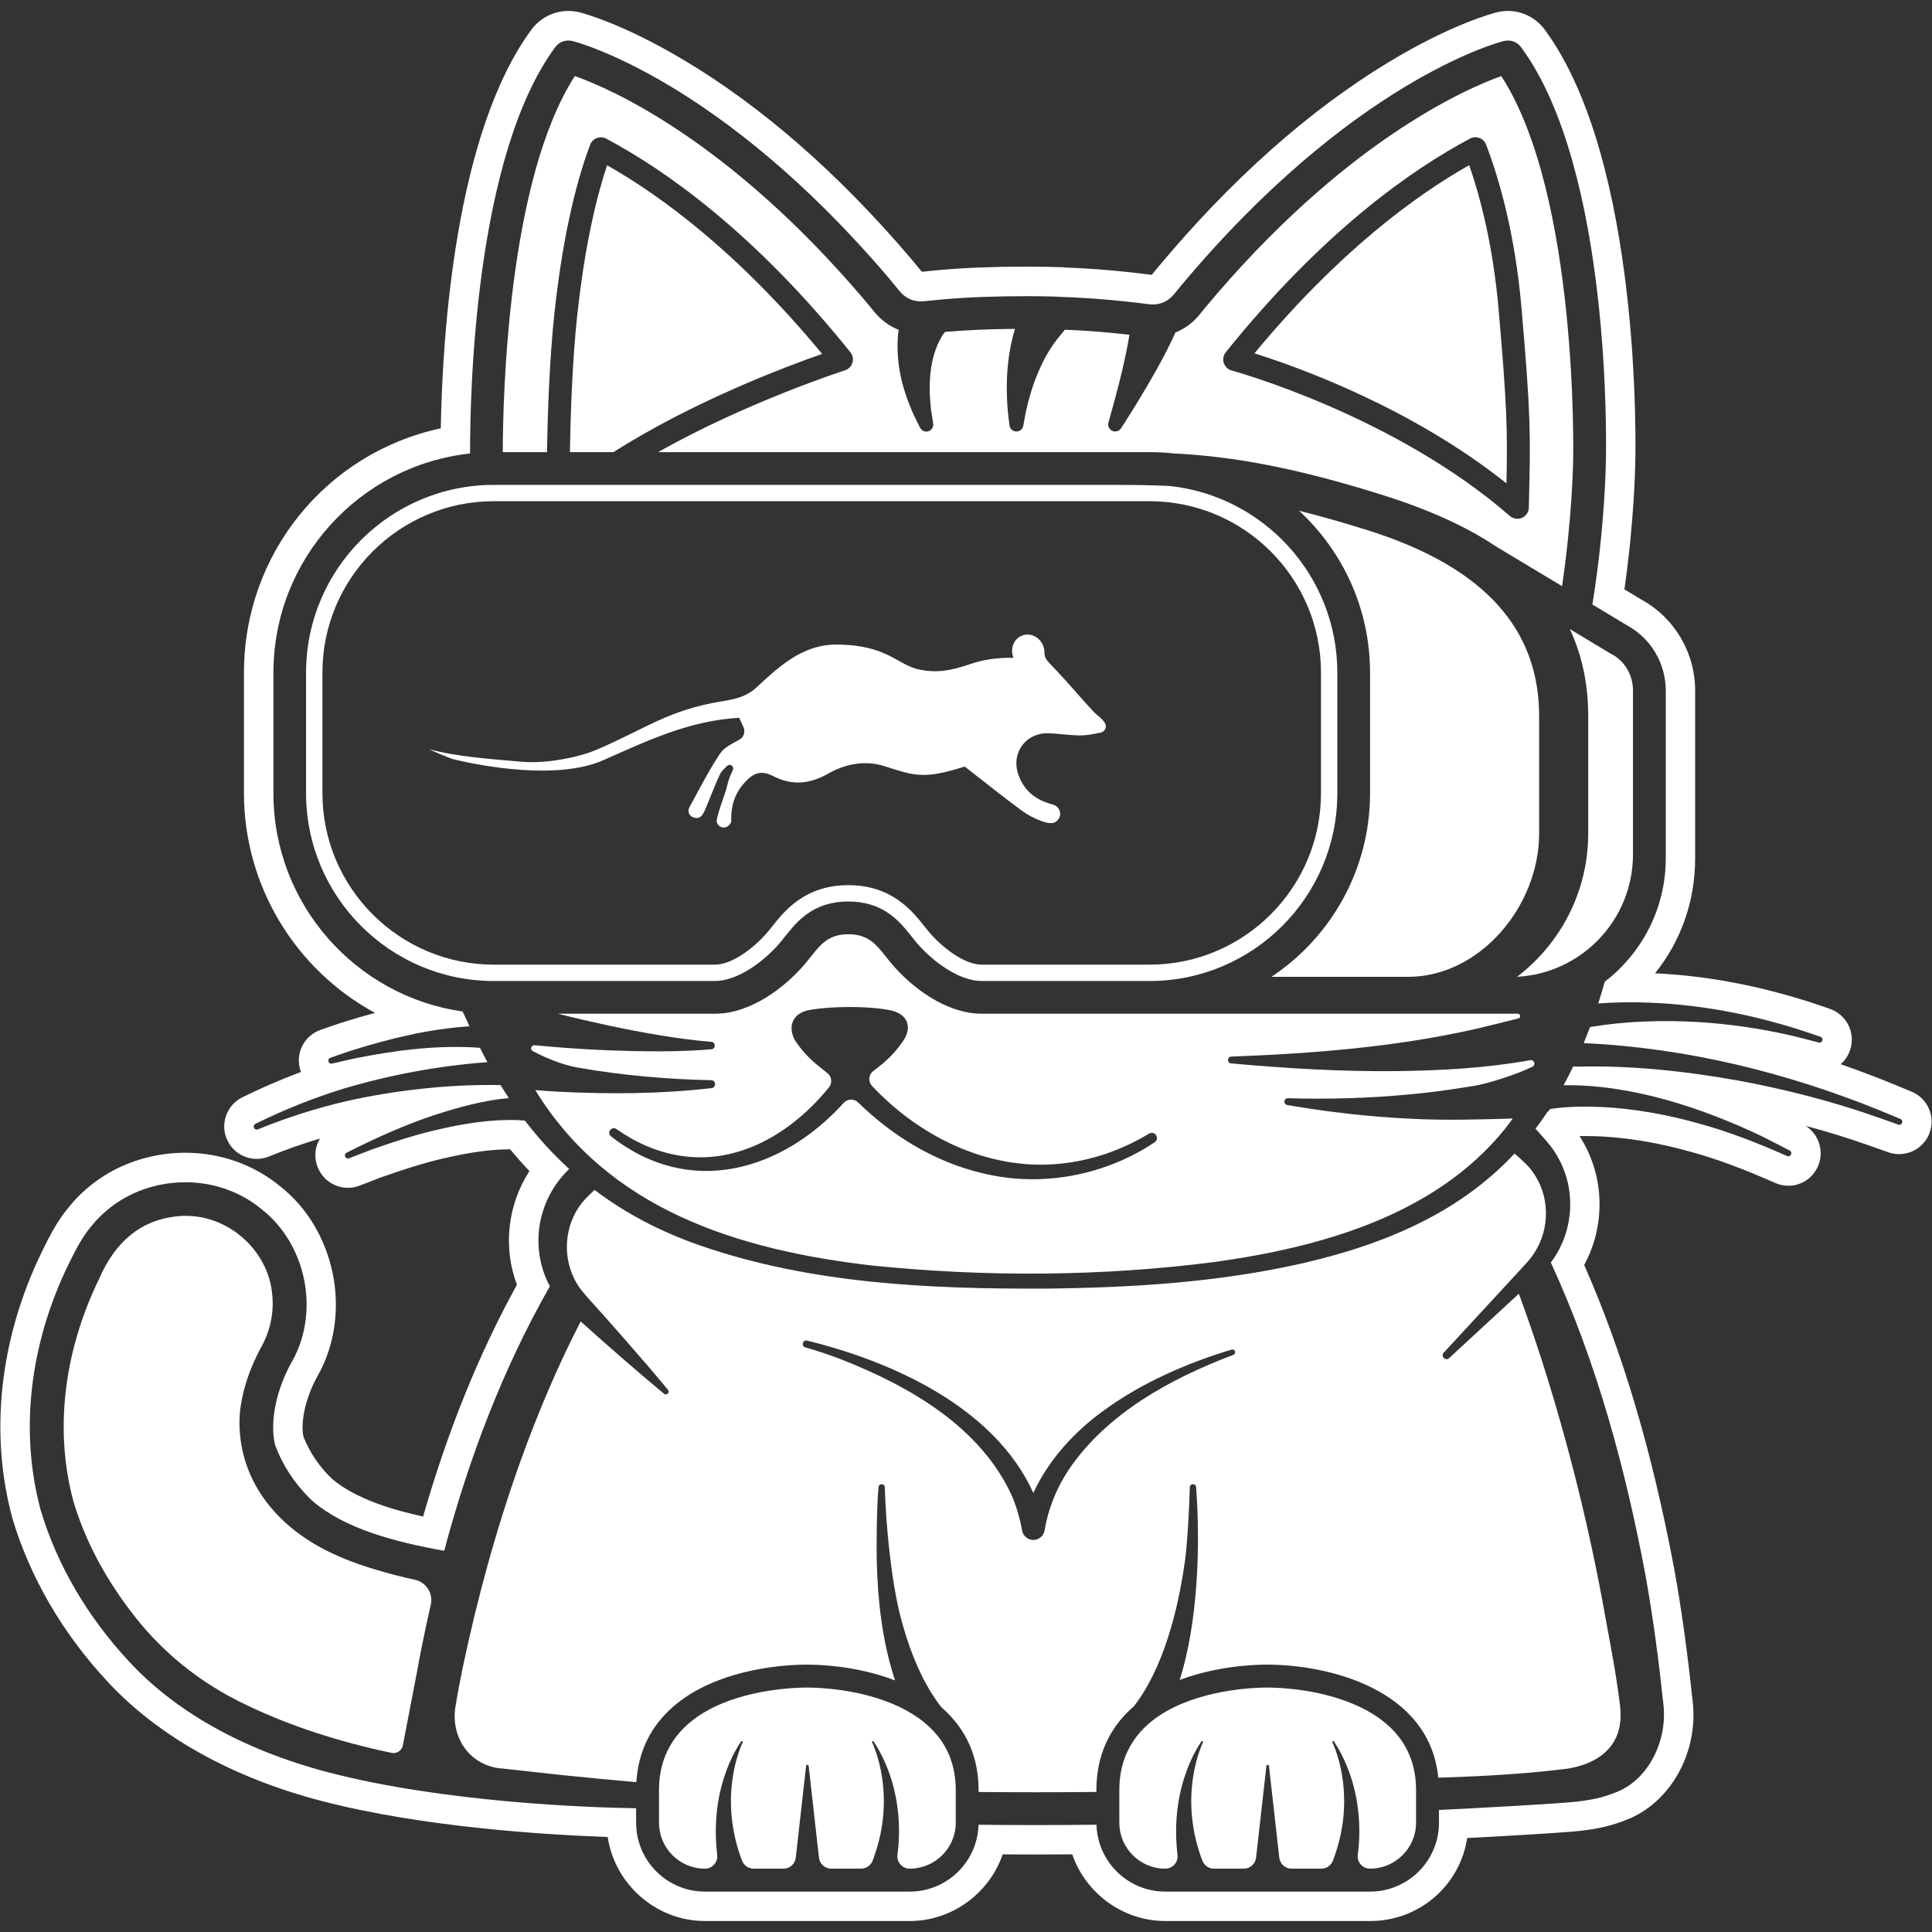 <?xml version="1.0" encoding="UTF-8"?>
<svg id="Layer_1" data-name="Layer 1" xmlns="http://www.w3.org/2000/svg" viewBox="0 0 1080 1080">
  <rect x="0" y="0" width="1080" height="1080" fill="#333333" stroke="none"/>
  <defs>
    <style>
      .cls-1 {
        fill: #fff;
        stroke-width: 0px;
      }
    </style>
  </defs>
  <path class="cls-1" d="M339.4,92.39c-7.37,21.89-13.1,50.5-16.67,83.39-2.83,26.05-3.81,56.7-4.15,76.98h24.33c44.41-28.3,96.22-47.79,116.67-54.93-47.17-56.98-90.22-88.46-120.19-105.43Z"/>
  <path class="cls-1" d="M406.49,428.13c.62-.61,1.56-.75,2.32-.33,0,0,.02.01.03.02.87.48,1.25,1.55.86,2.48-1.09,2.58-2.33,5.09-2.94,7.82-1.55,6.91-4.89,13.54-6.13,20.53-.11.61.12,1.28.5,1.97,1.28,2.29,4.49,2.67,6.3.76.79-.84,1.36-1.66,1.34-2.47-.26-7.99,1.78-14.9,7-20.9,5.21-5.97,9.52-7.7,16.49-4.14,10.83,5.53,20.54,4.3,30.77-1.44,9.73-5.46,20.52-7.58,31.36-4.14,16.73,5.32,21.87,7.56,44.88.21,10.8,8.39,20.99,16.57,31.48,24.33,3.47,2.57,7.29,4.67,11.36,6.12,5.14,1.84,7.91,1.66,9.81-1.43,1.81-2.94.08-6.78-3.24-7.73-.92-.26-1.84-.54-2.75-.83-8.36-2.7-14.15-8.13-16.85-16.54-3.8-11.81,4.5-22.89,16.94-22.52,6.23.18,12.44,1.29,18.65,1.19,3.28-.05,6.55-.74,10.57-1.55,2.47-.49,3.74-3.34,2.37-5.45-1.84-2.83-4.2-4.05-5.94-5.88-7.22-7.62-13.88-15.79-21.12-23.39-2.08-2.18-3.98-4.08-5.34-5.8-.98-1.24-1.37-2.81-1.38-4.39,0-1.2-.23-2.43-.69-3.64-1.91-4.93-7.2-7.49-11.81-5.7-4.61,1.79-6.79,7.23-4.88,12.17.04.1.1.19.14.29-8.68-.28-16.98.97-24.31,3.5-11,3.79-18.54,4.95-27.86,3.15-13.02-2.52-17.61-13.72-46.34-14.1-19.88-.26-33.63,13.31-45.44,24.19-5.39,4.96-11.88,6.39-18.75,7.49-30.5,4.89-42.61,15.31-71.19,27.46-7.46,3.17-25.88,7.7-41.12,6.37-17.21-1.5-36.89-2.87-51.91-7.07.13.07,11.02,5.02,14.13,5.77,14.66,3.52,57.63,11.9,83.51.42,24.7-10.96,48.04-22.07,75.89-23.71.82,1.78,1.6,3.51,2.4,5.24,1.18,2.58.19,5.65-2.29,7.03-4.49,2.48-8.53,4.4-10.66,7.58-6.44,9.62-11.71,20.02-17.28,30.22-1.18,2.16-.12,4.88,2.22,5.64,3.4,1.1,4.93-.36,6.88-4.99,2.66-6.32,5.02-12.79,7.93-18.99.86-1.84,2.54-3.29,4.07-4.81Z"/>
  <path class="cls-1" d="M436.53,526.39c.77-.92,1.53-1.88,2.3-2.86,6.56-8.26,15.54-19.58,35.39-19.58s28.83,11.32,35.39,19.58c.77.97,1.53,1.93,2.3,2.86,9.11,10.95,24.07,22,36.92,22h93.8c57.86,0,104.94-47.08,104.94-104.94v-67.46c0-54.07-41.11-98.71-93.72-104.33-11.45-.55-22.52-.6-34.18-.61h-343.64c-57.86,0-104.94,47.08-104.94,104.94v67.46c0,57.86,47.07,104.94,104.94,104.94h123.57c12.85,0,27.8-11.05,36.92-22ZM180.24,443.44v-67.46c0-52.82,42.97-95.8,95.8-95.8h366.6c52.82,0,95.8,42.97,95.8,95.8v67.46c0,52.82-42.97,95.8-95.8,95.8h-93.8c-9.84,0-22.39-9.69-29.89-18.7-.65-.78-1.29-1.59-1.95-2.41l-.22-.28c-6.84-8.62-18.29-23.04-42.55-23.04s-35.71,14.42-42.55,23.04l-.22.28c-.65.82-1.3,1.64-1.95,2.42-7.5,9-20.05,18.7-29.89,18.7h-123.57c-52.82,0-95.8-42.97-95.8-95.8Z"/>
  <path class="cls-1" d="M310,174.39c4.08-37.55,10.96-69.88,19.91-93.5.65-1.72,2.01-3.07,3.73-3.72,1.72-.65,3.64-.53,5.26.34,32.26,17.15,82.13,51.78,136.48,119.41,1.32,1.64,1.75,3.83,1.14,5.85-.61,2.02-2.18,3.61-4.18,4.25-.62.2-54.44,17.53-104.5,45.72h248.61c1.34,0,2.68,0,4.02,0h22.17c4.38,0,8.71.24,12.98.69,30.29,1.56,64.4,6.65,117.36,23.32,25.88,8.15,46.84,17.67,63.45,28.83v-.02s36.77,22.12,36.77,22.12c0,0,0-.01,0-.02,5.83-39.35,6.2-70.35,6.2-70.69.04-1.63,3.02-147.75-40.18-214.44-20.02,7.17-88.43,36.92-165.71,129.69-.68.8-1.79,2.19-3.09,3.79-3.58,4.43-8.22,7.79-13.39,9.9-.21.48-.41.96-.63,1.44-6.04,13.2-13.46,25.71-20.92,38.11-2.89,4.7-5.83,9.34-8.8,13.95-1.17,1.81-3.58,2.34-5.39,1.17-1.48-.97-2.1-2.74-1.65-4.35,4.5-16.16,8.97-32.51,11.74-49.06-1.18-.13-2.35-.3-3.53-.42-10.79-1.19-21.69-2-32.59-2.45-3.05,4.08-8.73,9.17-15.04,24.13-2.91,6.89-5.14,14.32-6.75,21.72-.51,2.52-.93,5.06-1.41,7.64-.29,2.21-2.38,3.79-4.59,3.36-1.72-.33-2.94-1.72-3.15-3.36-.33-2.71-.69-5.45-.97-8.19-1.32-15.29-.44-30.92,4.04-45.75,0,0,0,0,0,0-.44,0-.89,0-1.32,0-13.92.15-26.06.69-37.74,1.7-.8.84-1.43,1.88-2.08,2.93-6.93,11.9-7.31,26.97-5.81,40.5l1.17,7.52c.49,2.18-.97,4.37-3.2,4.72-1.7.26-3.33-.64-4.08-2.12l-3.62-7.3c-3.36-7.59-6.25-15.78-7.7-24.03-1.3-7.46-1.79-15.58-.66-23.39-5.18-2.07-9.84-5.43-13.51-9.93-2.34-2.87-4.64-5.67-6.09-7.35-75.8-89.11-141.77-117.64-161.4-124.58-37.3,57.77-40.23,177.6-40.3,210.22h0s24.72,0,24.72,0c.34-20.54,1.34-51.75,4.23-78.36ZM685.21,196.92c54.38-67.66,104.27-102.3,136.55-119.45,1.62-.86,3.53-.99,5.25-.34,1.72.64,3.08,1.99,3.73,3.71,7.01,18.31,16.14,49.08,19.82,91.64,5.24,60.52,5.03,69.8,4.13,108.87l-.06,2.42c-.06,2.48-1.54,4.71-3.81,5.71-.83.37-1.71.54-2.58.54-1.52,0-3.02-.54-4.21-1.57-64.9-56.53-154.59-81.09-155.49-81.33-2.09-.56-3.75-2.14-4.42-4.19-.67-2.06-.26-4.31,1.09-6Z"/>
  <path class="cls-1" d="M231.9,883.09c-3.91-.85-7.74-1.75-11.51-2.73-17.65-4.68-37.93-11.18-54.56-23.95-34.68-26.6-32.76-60.22-31.35-69.89,1.46-9.99,4.63-19.79,9.7-29.95l1.42-2.75.74-1.37c4.84-8.82,6.91-19.07,5.82-28.88-2.14-24.23-23.82-43.91-48.33-43.91-1.73,0-3.46.1-5.17.3-19.64,2.06-34.22,13.88-43.36,35.15-19.81,40.75-24.87,84.78-14.28,124.06,6.09,20.57,16.5,40.78,30.93,60.03,17.29,23.48,39.72,41.76,66.68,54.33,23.59,11.26,50.12,19.97,80.27,26.34,2.9.61,5.75-1.3,6.31-4.21l8.09-42.03c.34-1.9.69-3.81,1.03-5.71,1.99-10.33,4.15-20.63,6.49-30.9,1.44-6.31-2.59-12.56-8.91-13.93Z"/>
  <path class="cls-1" d="M710.75,546.06h76.3c40.44,0,73.34-39.72,73.34-80.16v-65.48c0-47.23-28.61-82.84-95.65-103.95-14.24-4.48-26.96-8.07-38.56-10.96,24.38,22.53,39.68,54.74,39.68,90.47v67.46c0,42.78-21.92,80.52-55.11,102.62Z"/>
  <path class="cls-1" d="M837.8,173.58c-3.13-36.1-10.26-63.29-16.51-81.26-29.94,16.93-72.94,48.34-120.06,105.2,23.7,7.43,87.38,30.04,140.89,72.68.63-30.02.33-42.84-4.33-96.63Z"/>
  <path class="cls-1" d="M488,707.48c63.43,6.47,128.08,6.09,191.29-2.06,59.25-8.28,122.92-26.02,161.95-74.3,1.51-1.91,2.97-3.87,4.4-5.86-18.71.56-38.09,1.14-56.65.13-23.31-1.06-46.5-3.73-69.44-7.68-2.26-.39-2.01-3.85.39-3.78,22.95.63,45.91,0,68.71-2.23,11.95-1.07,23.67-2.77,35.38-4.7,7.62-1.25,22.92-6.05,32.57-10.66,2.07-.99,1.07-4.1-1.19-3.69-24.69,4.44-49.49,5.78-74.5,6.11-31.04.33-61.87-1.5-92.72-4.32-2.3-.21-2.32-3.73.12-3.8,45.59-1.69,91.61-5.33,136.1-15.34,6.67-1.54,16.78-4.07,24.36-5.99,1.52-.39,1.24-2.63-.33-2.63h-299.59c-20.04,0-39.47-14.76-50.97-28.58-.86-1.03-1.71-2.1-2.57-3.19-5.61-7.07-10.05-12.66-21.07-12.66s-15.45,5.59-21.07,12.66c-.86,1.09-1.71,2.16-2.57,3.19-11.5,13.82-30.93,28.58-50.97,28.58h-87.79c9.44,2.38,18.94,4.57,28.38,6.6,9.48,2.02,19.01,3.86,28.58,5.44,9.57,1.57,19.19,2.9,28.87,3.69,2.48.2,2.56,3.92.01,4.16-9.84.83-19.72,1.11-29.59,1.14-23.19-.05-46.19-1.17-69.22-3.42-1.94-.19-2.74,2.42-1.01,3.32,7.44,3.85,16.36,7.64,25.19,9.19,24.6,4.31,49.69,6.53,74.51,7.04,2.7.03,2.99,4.08.25,4.42-28.34,3.28-56.95,3.46-85.46,2.03-4.38-.25-8.74-.55-13.14-.93,40.85,66.67,113.01,89.46,188.81,98.13ZM341.12,631.67c.84-1.07,2.37-1.29,3.48-.51,10.58,7.45,22.59,12.81,35.13,14.81,33.04,5.54,63.35-13.01,83.67-38.14,1.81-2.24,1.64-5.49-.4-7.53l-5.9-4.76c-4.47-3.6-8.41-7.81-11.7-12.51l-.79-1.13c-4.53-7.73-1.69-15.24,7.11-17.15,0,0,8.4-1.83,23.27-1.83s22.76,1.83,22.76,1.83c9.12,1.92,12.69,8.98,7.11,17.15l-.79,1.12c-3.44,4.86-7.57,9.19-12.26,12.86l-4.23,3.31c-2.15,2.15-2.2,5.63-.12,7.85,28.15,29.99,68.99,49.18,110.49,42.81,15.58-2.25,30.67-7.89,44.29-16.1,1.13-.68,2.63-.62,3.58.3,1.4,1.36,1.1,3.53-.4,4.51-27.92,18.67-63.7,25.39-96.49,17.2-26.3-6.23-49.98-20.65-69.23-39.48-2.28-2.23-5.93-2.1-8.07.26-34.03,37.58-85.58,53.58-130.06,18.69-1.11-.86-1.31-2.46-.44-3.57Z"/>
  <path class="cls-1" d="M912.85,477.57v-91.53c0-8.52-4.54-16.58-12.13-20.46-.22-.11-.44-.23-.65-.36l-22.53-13.56c6.83,14.55,10.28,30.85,10.28,48.76v65.48c0,32.65-15.62,61.7-39.76,80.13,36.11-1.96,64.79-31.86,64.79-68.45Z"/>
  <path class="cls-1" d="M1068.8,610.35s-11.01-4.58-11.01-4.58c-9.59-3.9-19.22-7.53-28.85-10.87,2.54-2.22,4.48-5.17,5.5-8.63,2.74-9.29-2.3-19.1-11.56-22.34l-8.31-2.82c-30.28-9.99-60.28-15.7-89.38-17.03,14.55-18.12,22.4-40.41,22.4-64.28v-93.78c0-21.2-11.53-40.68-30.1-50.89l-9.44-5.68c5.53-38.69,6.04-68.46,6.08-71.75.17-6.81,3.59-167.56-50.63-241.15-4.81-6.53-12.5-10.43-20.56-10.43-2.12,0-4.24.27-6.29.79-2.52.63-25.62,6.78-60.45,27.88-44.74,27.1-88.25,65.84-129.28,115.09-.68.81-1.78,2.15-3.09,3.77-3.66-.48-7.51-.94-11.74-1.41-12.3-1.35-24.83-2.27-37.27-2.74-.52-.12-1.06-.18-1.6-.18h-2.12c-4.23-.14-8.56-.22-13.22-.24h-1.6c-.78-.02-1.56-.02-2.34-.02-18.47,0-33.86.59-48.43,1.86-3.47.3-6.89.64-10.19,1-2.37-2.9-4.64-5.65-6.08-7.34-40.48-47.59-83.29-84.99-127.26-111.18-33.62-20.02-55.61-25.89-58-26.49-2.07-.53-4.2-.79-6.33-.79-8.06,0-15.75,3.9-20.55,10.42-42.71,57.96-49.8,170.95-50.7,222.9-64.12,13.77-110.03,70.23-110.03,136.51v67.46c0,51.7,28.69,98.64,73.26,122.81-6,1.6-12.26,3.43-18.85,5.51-2.55.84-5.08,1.72-7.6,2.6l-3.93,1.36c-8.77,3.05-13.81,12.16-11.74,21.14.19.82.43,1.63.72,2.41-11.12,4.15-22.07,8.89-32.65,14.11-8.51,4.12-12.46,14.22-9,22.95,1.79,4.57,5.41,8.27,9.96,10.16,2.21.91,4.55,1.38,6.95,1.38s4.77-.47,6.92-1.37c9.34-3.8,18.87-7.16,28.46-10.03-2.98,4.88-3.51,11.06-.98,16.76,2.91,6.56,9.43,10.8,16.6,10.8,2.19,0,4.35-.39,6.43-1.18l6.37-2.45c2.46-.94,4.17-1.61,5.41-2.11.1-.03.2-.07.3-.1,14.53-5.15,26.31-8.71,36.08-10.87,14.16-3.26,25.64-4.79,36.11-4.81,3.45,4.2,7.05,8.27,10.75,12.17-12.23,18.98-14.87,42.52-6.98,63.51-21.4,38.94-38.6,81.43-52.45,129.6-16.57-3.63-37.3-9.66-50.73-20.89-7.14-6.74-12.87-15.2-16.2-23.9-1.75-8.86,1.66-22.97,8.44-34.65l.18-.33c18.64-34.45,9.18-80.48-21.4-104.68-14.65-12.19-33.52-18.91-53.14-18.91-25.87,0-49.68,11.13-65.23,30.44-6.79,8.11-11.16,17.01-15.04,24.9C-.15,748.17-6.01,801.02,6.92,848.7l.08.29c9.78,32.79,28.16,64.28,53.12,91.05,28.37,30.64,69.7,53.69,119.53,66.68,57.15,14.89,126.88,19.01,160.06,20.15,3.89,26.41,27.08,46.99,54.32,46.99h114.56c23.42,0,44.38-15.35,51.92-37.25,6.4.04,12.46.06,18.31.06,6.53,0,13.34-.02,20.58-.07,7.53,21.91,28.5,37.26,51.96,37.26h114.56c27.54,0,50.2-19.9,54.26-46.4,20.16-1.04,54.17-2.96,63.11-4,10.45-1.21,17.86-2.96,25.53-6.05,24.78-9.23,40.83-37.82,37.37-66.44-2.88-27.37-6.2-51.33-10.17-73.29-12.31-65.7-28.83-121.55-50.45-170.57,11.67-21.39,11.46-48.04-.8-69.03-.55-1.02-1.15-2.02-1.78-3,.92-.02,1.87-.03,2.84-.03,3.1,0,6.41.09,10.05.26,15.72.92,32.07,3.74,48.69,8.4,13.96,3.74,29.14,9.32,47.88,17.61l.36.15c2.23.91,4.56,1.36,6.93,1.36,7.07,0,13.33-4.03,16.35-10.52,3.84-8.28.93-18.01-6.66-22.94,12.13,3.24,23.89,6.88,35.17,10.87.64.23,11.29,3.99,11.29,3.99,1.87.62,3.81.94,5.77.94h0c7.47,0,14.27-4.7,16.92-11.69,3.47-9.15-.84-19.32-9.8-23.15ZM1061.11,628.64s-10.91-3.86-10.95-3.87c-25.32-8.97-51.47-15.71-77.85-20.61-29.86-5.39-60.58-8.69-90.84-7.9-.73.03-1.38-.06-2-.2-1.74,3.62-3.53,7.17-5.41,10.59,37.69-.56,77.1,12.54,110.34,28.28,5.39,2.68,10.71,5.5,16.05,8.23,1.84.97.61,3.89-1.43,3.07-16.23-7.19-33.03-13.82-50.18-18.41-16.85-4.73-34.6-7.92-51.99-8.93-10.05-.48-20.32-.5-30.25,1.06-.56.68-1.14,1.3-1.73,1.85-2.1,3.14-4.26,6.21-6.51,9.17,4.08,4.58,9.32,9.99,12.08,15.19,11.15,18.84,9.23,42.78-3.52,59.59,25.56,55.55,41.71,115.01,52.94,174.97,4.29,23.74,7.45,48.02,9.98,71.98,2.45,20.32-8.45,42.61-26.94,49.37-6.71,2.73-13.13,4.09-21.48,5.05-9.67,1.12-57.68,3.78-77.03,4.64v7.19c0,21.19-17.26,38.46-38.46,38.46h-114.56c-20.85,0-37.87-16.68-38.42-37.38h0c-11.34.11-22.73.19-34.12.19-10.64,0-21.26-.06-31.83-.17-.59,20.68-17.58,37.36-38.4,37.36h-114.56c-20.85,0-37.87-16.68-38.42-37.38-.04-.35-.04-.71-.04-1.08v-8.13c-26.49-.37-107.51-3.27-171.77-20.01-49.49-12.9-86.69-35.03-111.6-61.93-23.27-24.96-40.37-54.2-49.43-84.57-11.86-43.75-6.38-92.51,15.42-137.34,3.61-7.35,7.34-14.95,12.86-21.54,12.56-15.59,31.74-24.54,52.61-24.54,15.82,0,30.99,5.39,42.7,15.18,24.7,19.47,32.35,56.44,17.37,84.12-9.23,15.9-13.13,34.51-9.97,47.5,4.18,11.56,11.66,22.75,21.07,31.52,18.14,15.4,45.49,22.68,73.46,27.69,13.73-51.42,32.61-101.43,59.08-147.88-11.34-21.02-7.52-48.06,10.8-65.56-8.98-8.19-17.21-17.2-24.75-27.03-1.21-.11-2.52-.2-3.29-.26-15.09-.59-29.99,1.74-44.73,5.13-12.37,2.74-25.86,7.13-37.89,11.4,0,0-12.42,4.78-12.44,4.79-1.94.74-3.29-2.11-1.36-3.1,15.6-7.92,32.81-15.74,49.42-21.16,13.33-4.29,27.22-8.17,41.31-9.4-1.58-2.38-3.13-4.8-4.64-7.26-27.9-.62-59.18,2.88-86.29,9-16.84,3.93-33.29,9.2-49.33,15.73-.87.38-1.91-.04-2.25-.93-.33-.83.05-1.77.84-2.15,15.73-7.77,32.1-14.33,48.88-19.54,25.31-7.64,53.85-12.99,80.8-14.92-1.42-2.63-2.79-5.31-4.14-8.03-23.76-1.78-47.85,1.44-71.15,6.16,0,0-11.5,2.64-11.5,2.64-.92.25-1.88-.32-2.09-1.26-.2-.85.29-1.7,1.1-1.98,3.76-1.29,7.5-2.63,11.28-3.88,21.54-6.78,43.85-12.27,66.48-13.7-1.29-2.75-2.56-5.51-3.8-8.27-59.72-8.5-105.79-59.94-105.79-121.97v-67.46c0-63.45,48.21-115.84,109.92-122.5v-.02c-.07-34.29,2.69-166.19,47.6-227.13,2.19-2.98,5.98-4.35,9.58-3.44,3.35.84,82.78,21.87,176.77,132.37,1.5,1.76,3.88,4.64,6.31,7.63,1.65,2.01,3.71,3.53,6.02,4.46,2.29.93,4.81,1.3,7.37,1.02,3.51-.38,7-.73,10.55-1.04,14.32-1.24,29.24-1.79,47-1.79.84,0,1.7,0,2.54.02.43,0,.87.01,1.3.01,0,0,.02-.01.02-.01,4.33.02,8.67.09,13.02.24h.02s.06.04.08.05c13.17.41,26.32,1.33,39.37,2.76,4,.44,7.99.91,11.96,1.44,4.92.66,9.71-1.02,13.07-4.53.31-.31.6-.64.88-.99,1.37-1.7,2.56-3.16,3.27-4,95.88-115.08,177.74-136.78,181.18-137.64,3.6-.91,7.41.46,9.6,3.44,50.76,68.88,47.6,224.39,47.43,230.97-.02,1.41-.42,36.5-7.55,80.59,0,0,0,0,0,0l19.18,11.54c13.47,7.28,21.83,21.28,21.83,36.6v93.78c0,28.05-13.37,53.02-34.07,68.91-1.18,4.15-2.4,8.21-3.68,12.17,39.18-2.74,78.87,3.58,116.03,15.85,0,0,8.2,2.78,8.2,2.78,1.97.69,1.17,3.76-.96,3.24-5.06-1.24-11.67-3.17-16.66-4.21-16.61-3.77-33.56-6.18-50.53-7.24-20.28-1.17-40.67-.58-60.67,2.79-1.14,3.05-2.32,6.05-3.53,8.98,57.17,2.57,113.47,16.42,166.33,37.93,0,0,10.74,4.46,10.74,4.46,1.92.82.91,3.86-1.21,3.16Z"/>
  <path class="cls-1" d="M846.66,644.83c-28.32,30.26-66.62,49.35-118.23,61.29-47.36,10.79-96.27,13.76-144.63,14.22-64.56.25-130.48-2.71-192.05-23.98-22.44-7.73-42.15-18.16-59.44-31.19-1.13,1.12-2.41,2.32-3.45,3.38-14.35,13.6-15.98,37.03-3.83,52.68,3.07,3.92,8.59,9.7,11.93,13.53,6.16,6.89,18.45,20.94,24.48,27.95,4.01,4.73,8.04,9.43,11.98,14.24,1.15,1.36-.76,3.4-2.19,2.19-15.13-12.52-31.58-26.96-46.62-40.44-13.03,25.17-24.07,51.51-33.78,78.38-13.43,37.68-24.04,76.41-32.25,115.57-1.38,6.79-2.71,13.63-3.82,20.44-1.52,7.84-.17,16.16,4.26,23.03,4.76,7.29,12.87,11.96,21.63,12.47l3.03.33c4.03.45,25.79,2.83,30.26,3.33,13.92,1.4,27.84,2.8,41.78,4,1.05-17.13,8.13-31.52,20.86-42.45,4.97-4.3,10.79-8.05,17.45-11.25,2.67-1.28,5.38-2.43,8.1-3.44,20.94-7.9,42.17-8.58,48.75-8.58,14.34,0,32.67,2.39,49.47,8.83-.09-.24-.16-.45-.24-.69-6.89-21.32-9.4-43.39-9.99-65.54-.24-10.94,0-30.94.97-41.86.22-2.16,3.49-2.08,3.51.16.64,21.25,3.55,51.88,8.81,72.41,3.99,15.16,9.29,29.77,17.48,42.92,1.68,2.65,3.47,5.21,5.39,7.63.03.04.07.09.11.13,11.73,10.21,19.87,24.28,20.58,43.43.04.9.05,1.83.05,2.76v1.02c21.87.21,43.95.21,65.86-.02v-1c0-19.11,7.19-35.06,21.01-46.92,1.72-2.23,3.38-4.55,4.92-7.02,8.17-13.15,13.48-27.76,17.46-42.92,2.67-10.22,4.64-20.7,6.13-31.29,1.44-10.57,2.43-30.47,2.71-41.13,0-2.16,3.29-2.41,3.51-.16,2.49,32.97.99,75.58-9.03,107.4-.06.15-.09.29-.15.44,20.94-7.9,42.17-8.58,48.75-8.58,34.16,0,90.95,13.53,95.81,63.22,22.78-.76,45.56-1.89,68.19-4.58,2.5-.3,37.57-2.21,33.4-35.88-2.23-18-4.98-31.73-8.23-49.58-8.62-48.43-20.5-96.29-35.43-143.14-4.07-12.55-8.33-25.12-12.9-37.37-4.31,3.98-8.75,8.08-11.18,10.32l-27.81,25.69c-1.97,1.77-4.84-.97-3.02-3.02,11.92-12.96,33.25-35.97,44.95-48.68,1.94-2.05,3.97-4.42,5.49-6.78,9.29-13.9,8.91-32.65-.81-45.8-2.21-3.32-6.58-7.05-10.03-10.13ZM689.43,757.38c-35.17,13.3-70.91,32.78-92.23,64.54-6.89,10.46-11.4,22.1-13.38,34.13-.88,3.41-4.35,5.47-7.76,4.59-2.49-.64-4.26-2.68-4.69-5.05-1.17-6.54-3.03-12.96-5.6-19.16-17.45-38.64-57.27-61.49-95.38-76.48-6.64-2.52-13.43-4.87-20.22-6.74-2.29-.63-1.65-4.33.95-3.81,48.36,11.82,105.04,37.65,126.53,85.19,8.65-18.8,23.29-34.63,39.95-46.53,10.76-7.81,22.29-14.29,34.19-19.81,11.91-5.51,24.18-10.08,36.69-13.81.81-.24,1.67.22,1.91,1.04.23.78-.19,1.61-.95,1.89Z"/>
  <path class="cls-1" d="M523.98,970.17c-.62-.77-1.27-1.52-1.95-2.26-.16-.18-.33-.35-.49-.52-.64-.68-1.3-1.34-1.99-1.99-.18-.17-.37-.35-.55-.52-.72-.66-1.46-1.3-2.22-1.93-.17-.14-.34-.29-.51-.43-.88-.7-1.78-1.39-2.72-2.06-.08-.06-.15-.11-.23-.17-.98-.69-2-1.36-3.04-2.01-.59-.37-1.22-.72-1.83-1.08-1.84-1.07-3.75-2.11-5.78-3.08-21.1-10-44.95-10.77-51.77-10.77-5.07,0-33.7.59-55.83,13.04-7.37,4.15-14.01,9.62-18.82,16.82-4.86,7.26-7.86,16.29-7.86,27.52v18.21c0,14.14,11.5,25.66,25.66,25.66,4.16,0,7.37-3.63,6.86-7.76-1.18-9.71-1.87-27.27,4.61-45.52,2.5-7.04,5.29-12.71,8.77-17.86.13-.19.33-.21.41-.21.1,0,.19.03.27.08.25.16.26.46.15.66-4.79,11.01-7.05,24.2-6.42,37.28.46,9.24,2.3,18.38,5.46,27.14.19.54.44,1.18.71,1.84,1.05,2.62,3.6,4.34,6.42,4.34h16.68c3.52,0,6.48-2.64,6.87-6.14l5.77-51.26c.06-.5.42-.61.72-.61.42,0,.66.2.71.61l5.77,51.26c.39,3.5,3.35,6.14,6.87,6.14h16.64c2.89,0,5.47-1.8,6.5-4.5,3.64-9.63,5.71-19.3,6.15-28.82.63-13.09-1.63-26.28-6.37-37.13-.2-.38-.15-.49-.1-.58.11-.18.34-.32.53-.32.06,0,.17,0,.33.23,10.54,16.09,15.49,36.65,13.91,57.86-.13,1.69-.35,3.6-.6,5.43-.57,4.15,2.67,7.83,6.85,7.83h.09c14.11,0,25.66-11.55,25.66-25.66v-18.21c0-11.77-3.35-21.87-9.99-30.23-.09-.11-.19-.22-.28-.33Z"/>
  <path class="cls-1" d="M759.99,954.12c-21.1-10-44.95-10.77-51.77-10.77-5.07,0-33.7.59-55.83,13.04-7.37,4.15-14.01,9.62-18.82,16.82-4.86,7.26-7.86,16.29-7.86,27.52v18.21c0,14.14,11.5,25.66,25.66,25.66,4.16,0,7.37-3.63,6.86-7.76-1.18-9.71-1.87-27.27,4.61-45.52,2.5-7.04,5.29-12.71,8.77-17.86.13-.19.33-.21.41-.21.1,0,.19.03.27.08.25.16.26.46.15.66-4.79,11.01-7.05,24.2-6.42,37.28.46,9.24,2.3,18.38,5.46,27.14.19.54.44,1.18.71,1.84,1.05,2.62,3.6,4.34,6.42,4.34h16.68c3.52,0,6.48-2.64,6.87-6.14l5.77-51.26c.06-.5.42-.61.72-.61.42,0,.66.2.71.61l5.77,51.26c.39,3.5,3.35,6.14,6.87,6.14h16.64c2.89,0,5.47-1.8,6.5-4.5,3.64-9.63,5.71-19.3,6.15-28.82.63-13.09-1.63-26.28-6.37-37.13-.2-.38-.15-.49-.1-.58.11-.18.34-.32.53-.32.06,0,.17,0,.33.23,10.54,16.09,15.49,36.65,13.91,57.86-.13,1.69-.35,3.6-.6,5.43-.57,4.15,2.67,7.83,6.85,7.83h.09c14.11,0,25.66-11.55,25.66-25.66v-18.21c0-20.99-10.64-36.66-31.6-46.61Z"/>
</svg>